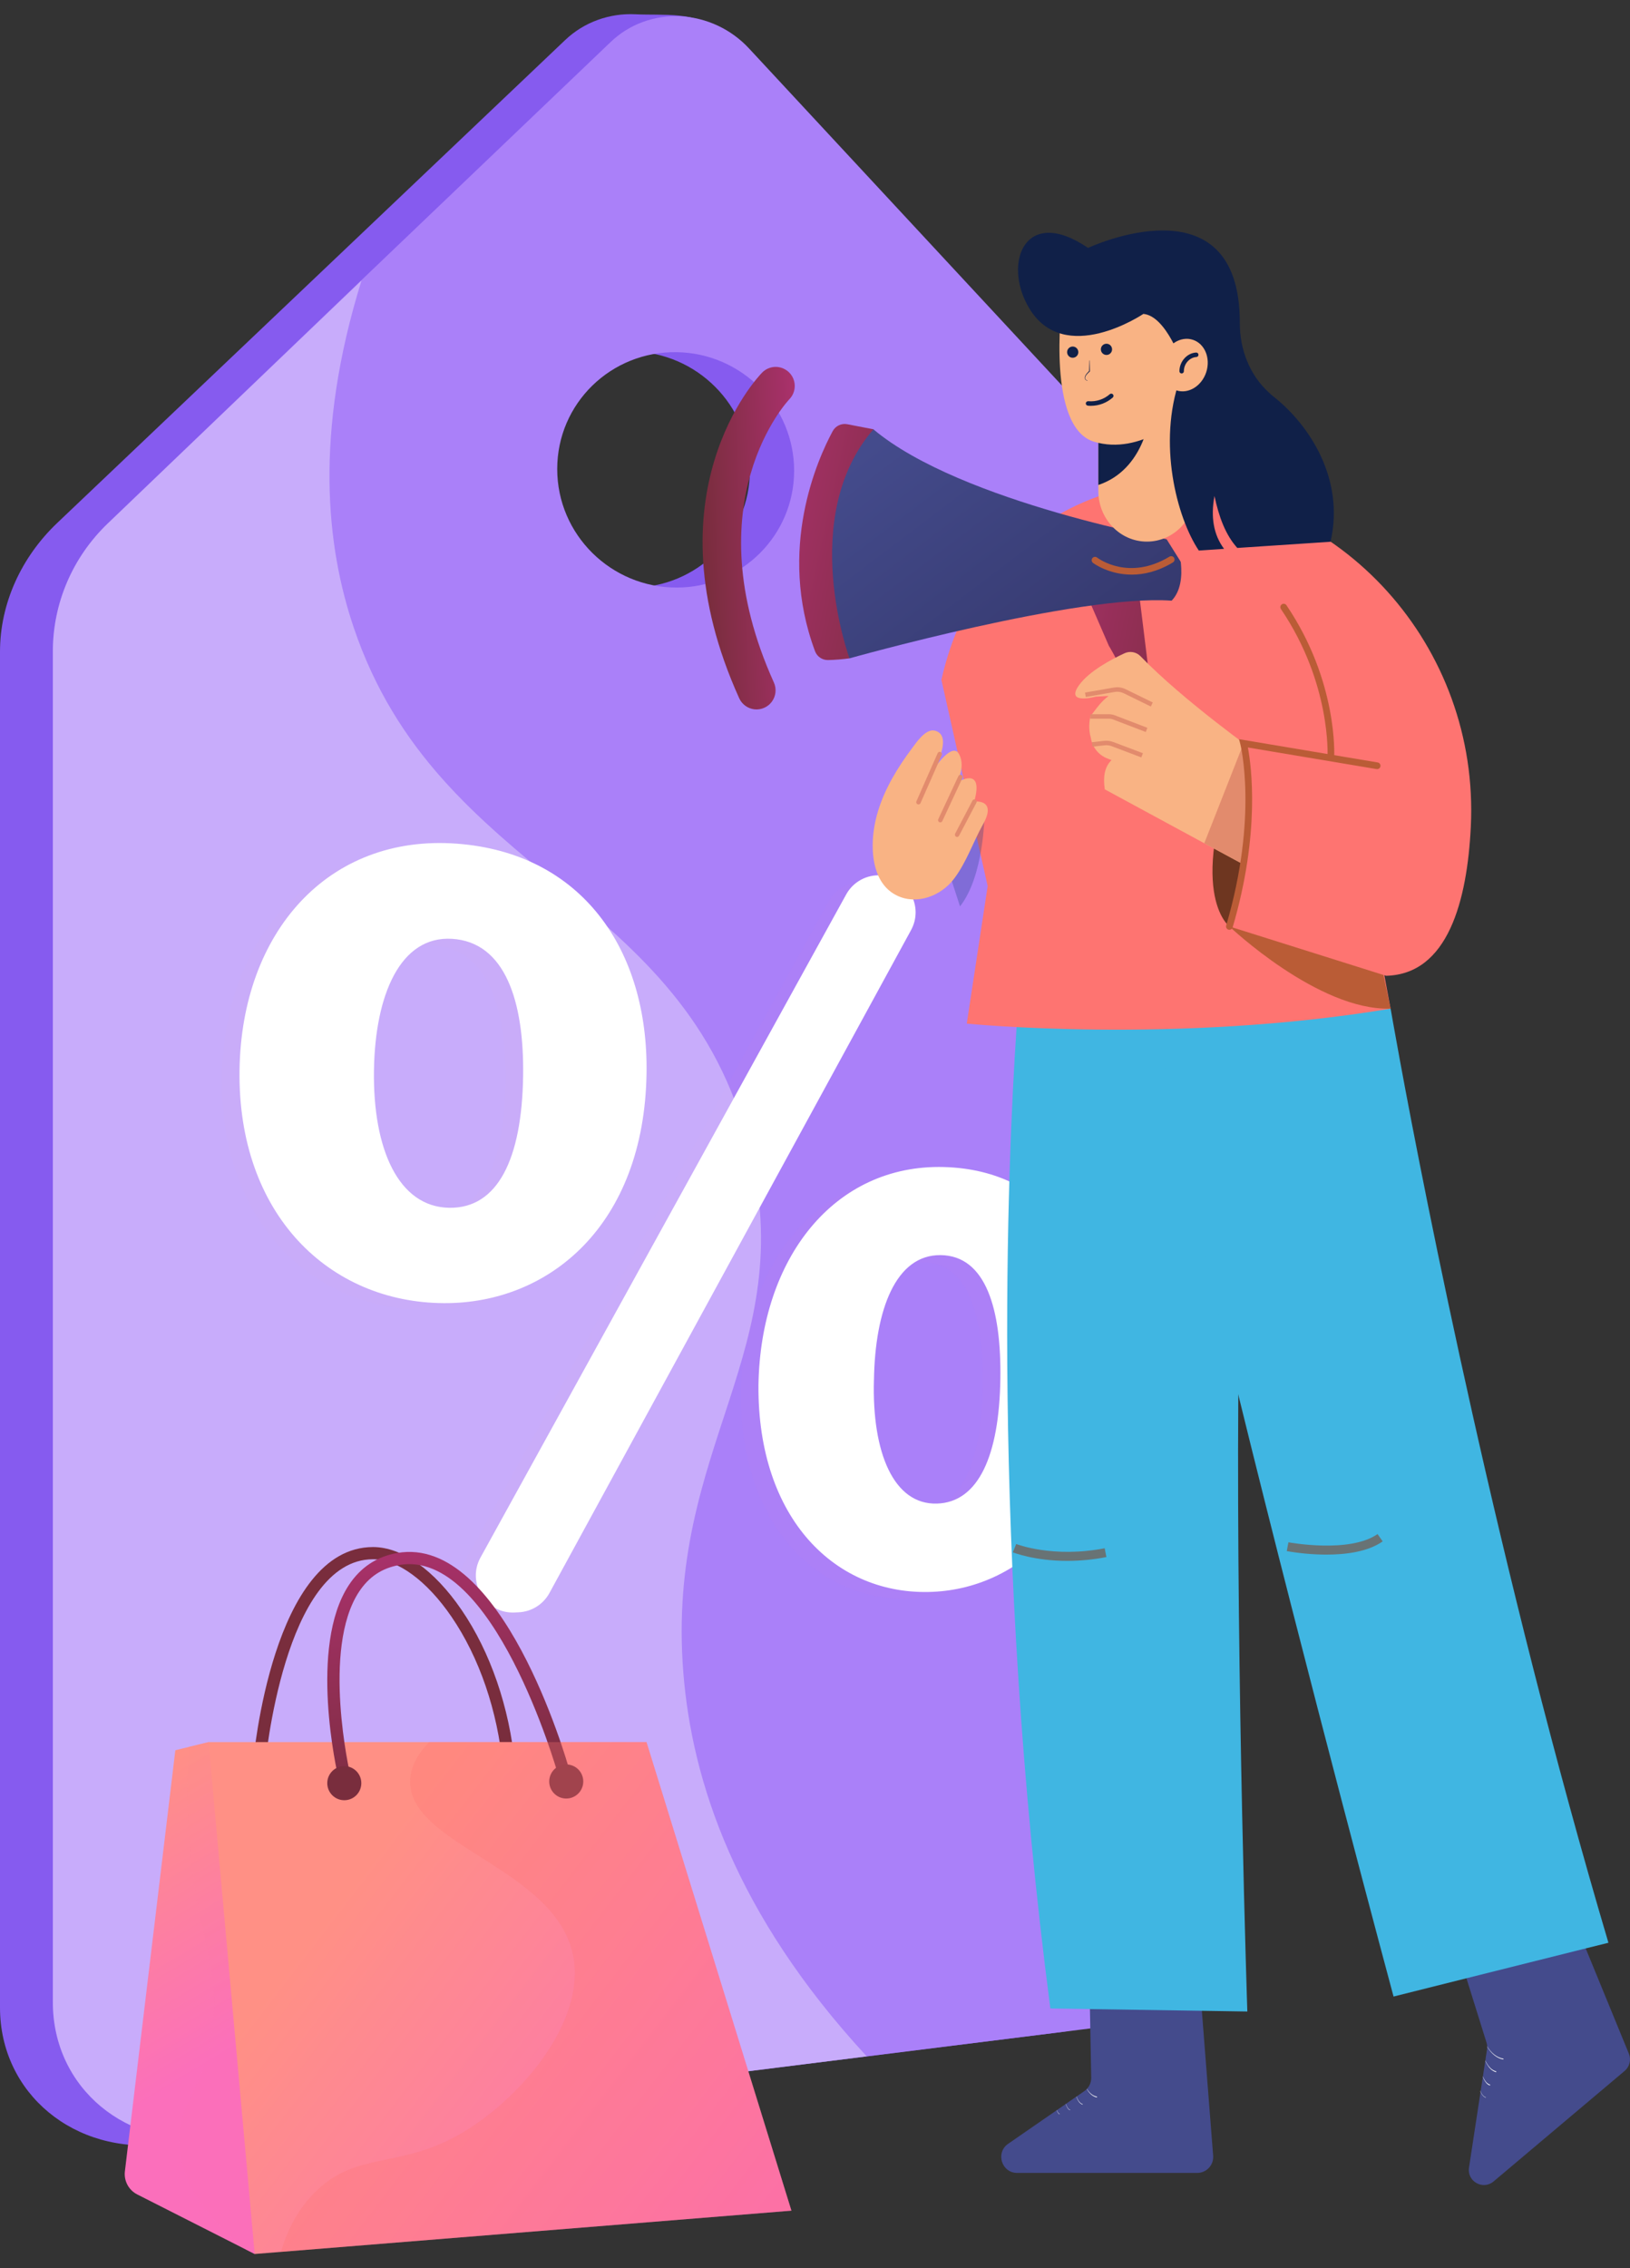 <svg width="115" height="160" viewBox="0 0 115 160" fill="none" xmlns="http://www.w3.org/2000/svg">
<rect x="0" y="0" width="115" height="160" fill="#333333" stroke="none"/>
<g id="object-card-center ">
<g id="disc-card-center">
<path id="Vector" d="M81.245 37.116L50.563 2.155C49.289 0.788 46.687 1.1 44.839 1.007C42.991 0.914 41.195 1.568 39.879 2.82L4.034 36.893C1.503 39.302 0 42.571 0 45.976V141.616C0 147.686 5.276 152.037 11.605 151.246L74.735 143.363C80.131 142.69 84.42 137.626 84.42 132.119V45.274C84.423 42.234 83.292 39.311 81.245 37.116ZM44.571 41.455C39.897 41.467 36.07 37.709 36.07 33.061C36.07 28.414 39.897 24.71 44.571 24.788C49.196 24.866 52.908 28.623 52.908 33.181C52.908 37.74 49.196 41.443 44.571 41.455V41.455Z" fill="#865BEF"/>
<path id="Vector_2" d="M84.14 37.121L52.852 3.425C51.596 2.066 49.861 1.25 48.015 1.15C46.169 1.058 44.4 1.706 43.091 2.956L25.477 19.785L7.624 36.904C5.112 39.305 3.728 42.563 3.728 45.956V141.24C3.728 147.287 8.931 151.605 15.209 150.821L61.18 145.059L77.668 142.996C83.027 142.323 87.271 137.264 87.271 131.778V45.251C87.271 42.221 86.172 39.31 84.14 37.121ZM47.752 24.843C52.343 24.918 56.028 28.662 56.028 33.203C56.028 37.744 52.343 41.436 47.752 41.448C43.113 41.459 39.313 37.716 39.313 33.085C39.313 28.454 43.113 24.765 47.752 24.843Z" fill="#AA80F9"/>
<g id="Group" style="mix-blend-mode:multiply" opacity="0.15">
<path id="Vector_3" style="mix-blend-mode:multiply" opacity="0.15" d="M44.369 76.201C44.207 86.894 37.529 92.449 30.094 92.421C21.993 92.39 15.5 86.171 15.654 75.959C15.801 66.249 21.909 59.331 30.985 60.01C39.792 60.669 44.501 67.475 44.369 76.201ZM25.138 75.996C25.053 81.574 26.876 85.628 30.437 85.694C33.864 85.758 35.572 82.262 35.661 76.41C35.741 71.12 34.385 66.946 30.643 66.721C27.002 66.503 25.218 70.663 25.138 75.996V75.996ZM32.655 110.371L58.455 63.594C58.697 63.156 59.059 62.796 59.498 62.557C59.938 62.319 60.437 62.212 60.935 62.249V62.249C62.828 62.39 63.942 64.442 63.032 66.109L37.518 112.874C37.303 113.269 36.99 113.601 36.608 113.839C36.227 114.077 35.791 114.212 35.343 114.232L35.057 114.245C33.019 114.337 31.669 112.158 32.655 110.371V110.371ZM76.8 97.188C76.651 107.091 70.919 112.509 64.558 112.789C57.717 113.09 52.197 107.627 52.267 98.216C52.402 89.266 57.609 82.614 65.354 82.822C72.891 83.024 76.922 89.106 76.8 97.188V97.188ZM60.414 97.837C60.266 102.987 61.817 106.651 64.858 106.562C67.788 106.476 69.254 103.173 69.334 97.761C69.408 92.868 68.32 89.073 65.121 89.034C61.945 88.996 60.488 92.917 60.414 97.837Z" fill="url(#paint0_linear_318_70)"/>
</g>
<path id="Vector_4" d="M45.615 75.706C45.453 86.398 38.775 91.954 31.34 91.926C23.239 91.895 16.746 85.675 16.9 75.463C17.047 65.753 23.155 58.836 32.231 59.514C41.038 60.171 45.747 66.977 45.615 75.706ZM26.384 75.501C26.299 81.079 28.122 85.133 31.683 85.199C35.11 85.262 36.818 81.766 36.907 75.915C36.987 70.624 35.632 66.451 31.889 66.226C28.248 66.005 26.464 70.167 26.384 75.499V75.501ZM33.899 109.872L59.7 63.096C59.941 62.657 60.303 62.298 60.743 62.059C61.182 61.821 61.681 61.714 62.18 61.751V61.751C64.072 61.893 65.186 63.944 64.276 65.612L38.763 112.376C38.547 112.771 38.234 113.103 37.852 113.341C37.471 113.579 37.035 113.715 36.587 113.734L36.301 113.747C34.265 113.839 32.915 111.66 33.899 109.872ZM78.045 96.691C77.895 106.593 72.163 112.012 65.802 112.291C58.961 112.592 53.442 107.13 53.511 97.719C53.647 88.768 58.853 82.116 66.598 82.324C74.137 82.527 78.168 88.608 78.045 96.691ZM61.658 97.34C61.511 102.49 63.062 106.154 66.102 106.065C69.032 105.979 70.498 102.676 70.578 97.264C70.652 92.371 69.564 88.576 66.365 88.538C63.191 88.498 61.734 92.419 61.66 97.34H61.658Z" fill="white"/>
<g id="Vector_5" style="mix-blend-mode:soft-light" opacity="0.35">
<path d="M61.148 145.057L15.211 150.819C8.932 151.607 3.73 147.29 3.73 141.239V45.955C3.73 42.563 5.113 39.304 7.626 36.904L25.506 19.785C22.123 30.673 23.055 38.623 24.944 44.232C30.919 61.986 48.35 62.927 52.859 80.885C56.5 95.385 46.934 101.986 48.212 118.003C48.82 125.644 51.877 135.018 61.148 145.057Z" fill="white"/>
</g>
</g>
<g id="bag-card-center">
<path id="Vector_6" d="M35.906 125.015C35.799 125.015 35.696 124.975 35.617 124.903C35.538 124.831 35.489 124.732 35.479 124.626C35.102 120.672 33.815 116.915 31.854 114.048C30.119 111.507 28.049 109.992 26.32 109.992H26.314C20.019 110.004 18.704 124.476 18.69 124.622C18.686 124.679 18.671 124.735 18.646 124.786C18.62 124.837 18.584 124.883 18.541 124.92C18.498 124.957 18.447 124.986 18.393 125.003C18.339 125.021 18.281 125.027 18.224 125.022C18.167 125.017 18.112 125.001 18.061 124.974C18.011 124.948 17.966 124.911 17.93 124.867C17.893 124.823 17.866 124.772 17.85 124.717C17.833 124.662 17.828 124.605 17.834 124.548C17.89 123.919 19.235 109.145 26.312 109.131H26.32C28.362 109.131 30.637 110.745 32.562 113.561C34.605 116.547 35.944 120.448 36.334 124.543C36.345 124.656 36.31 124.77 36.237 124.858C36.165 124.946 36.06 125.001 35.947 125.012C35.933 125.015 35.92 125.015 35.906 125.015Z" fill="url(#paint1_linear_318_70)"/>
<path id="Vector_7" d="M9.682 154.799L17.969 159.001L22.989 143.572L14.716 122.889L12.37 123.465L8.811 153.17C8.772 153.498 8.835 153.83 8.99 154.122C9.146 154.413 9.388 154.65 9.682 154.799V154.799Z" fill="url(#paint2_linear_318_70)"/>
<path id="Vector_8" style="mix-blend-mode:multiply" opacity="0.52" d="M22.989 143.572L14.716 122.889L13.333 123.229C13.175 125.456 13.182 127.692 13.355 129.918C13.91 136.96 15.751 138.92 14.86 143.832C14.118 147.917 12.497 148.471 12.639 151.219C12.793 154.212 14.877 156.719 17.357 158.69L17.968 158.999L22.989 143.572Z" fill="url(#paint3_linear_318_70)"/>
<path id="Vector_9" d="M14.716 122.889H45.612L55.837 155.944L17.968 159L14.716 122.889Z" fill="url(#paint4_linear_318_70)"/>
<path id="Vector_10" d="M24.287 125.722C24.191 125.722 24.097 125.689 24.021 125.629C23.945 125.569 23.892 125.485 23.869 125.39C23.782 125.016 21.752 116.158 24.614 111.812C25.434 110.565 26.581 109.805 28.02 109.551C35.419 108.245 39.975 124.158 40.165 124.836C40.196 124.946 40.182 125.064 40.126 125.163C40.071 125.263 39.977 125.336 39.868 125.367C39.758 125.398 39.641 125.384 39.541 125.328C39.442 125.272 39.368 125.179 39.338 125.069C39.293 124.911 34.809 109.225 28.17 110.399C26.954 110.613 26.026 111.23 25.331 112.285C22.671 116.326 24.686 125.105 24.706 125.194C24.721 125.257 24.722 125.323 24.707 125.386C24.693 125.45 24.665 125.509 24.625 125.56C24.584 125.611 24.533 125.652 24.475 125.68C24.416 125.708 24.352 125.722 24.287 125.722V125.722Z" fill="url(#paint5_linear_318_70)"/>
<path id="Vector_11" d="M25.14 126.638C25.609 126.168 25.609 125.407 25.14 124.937C24.671 124.467 23.91 124.467 23.441 124.937C22.972 125.407 22.972 126.168 23.441 126.638C23.91 127.108 24.671 127.108 25.14 126.638Z" fill="url(#paint6_linear_318_70)"/>
<path id="Vector_12" d="M41.119 125.945C41.271 125.298 40.871 124.65 40.226 124.498C39.58 124.345 38.933 124.746 38.781 125.392C38.628 126.039 39.028 126.687 39.674 126.839C40.319 126.992 40.967 126.591 41.119 125.945Z" fill="url(#paint7_linear_318_70)"/>
<g id="Vector_13" style="mix-blend-mode:multiply" opacity="0.3">
<path d="M45.612 122.889H30.285C29.529 123.659 28.993 124.547 28.942 125.542C28.702 130.219 39.438 131.755 40.474 138.165C41.221 142.789 36.624 148.124 32.524 150.501C28.203 153.006 25.275 151.737 22.353 154.517C21.07 155.739 20.287 157.267 19.822 158.85L55.838 155.944L45.612 122.889Z" fill="#FE7471"/>
</g>
</g>
<g id="people-card-center">
<path id="Vector_14" d="M84.703 140.693L85.59 152.067C85.602 152.222 85.582 152.378 85.531 152.525C85.48 152.671 85.4 152.806 85.294 152.92C85.189 153.034 85.061 153.125 84.919 153.187C84.777 153.25 84.623 153.282 84.468 153.282H71.767C70.663 153.282 70.219 151.855 71.127 151.227L76.503 147.51C76.656 147.405 76.78 147.263 76.865 147.097C76.95 146.932 76.992 146.748 76.988 146.562L76.866 140.046C76.863 139.883 76.895 139.722 76.961 139.573C77.026 139.424 77.122 139.291 77.243 139.183C77.365 139.075 77.508 138.995 77.663 138.947C77.818 138.9 77.982 138.886 78.143 138.908L83.732 139.665C83.987 139.699 84.222 139.82 84.399 140.007C84.576 140.195 84.683 140.437 84.703 140.693V140.693Z" fill="#444B8C"/>
<path id="Vector_15" d="M110.857 134.966L114.92 144.867C115.006 145.075 115.023 145.306 114.969 145.525C114.916 145.744 114.794 145.94 114.622 146.086L105.375 153.883C104.625 154.516 103.492 153.88 103.641 152.909L104.913 144.564C104.938 144.404 104.925 144.24 104.877 144.086L102.89 137.721C102.808 137.456 102.832 137.169 102.957 136.922C103.083 136.674 103.3 136.486 103.562 136.396L109.531 134.363C109.787 134.276 110.067 134.29 110.313 134.401C110.559 134.513 110.754 134.715 110.857 134.966V134.966Z" fill="#444B8C"/>
<path id="Vector_16" d="M89.265 68.935C89.081 69.485 88.933 70.046 88.823 70.616C88.59 71.786 88.387 73.279 88.217 75.038C87.661 80.782 87.427 89.315 87.364 98.38C87.231 118.794 88.002 141.895 88.002 141.895L84.793 141.845L76.897 141.725L74.105 141.681C69.876 109.345 71.08 82.037 71.718 72.528C71.737 72.199 71.762 71.896 71.774 71.611C71.907 69.865 71.998 68.935 71.998 68.935H89.265Z" fill="#40B6E2"/>
<path id="Vector_17" d="M113.478 137.045L111.873 137.444L103.459 139.55L98.318 140.839C98.318 140.839 92.228 118.212 87.364 98.38C85.027 88.816 82.968 79.903 82.02 74.494C81.692 72.584 81.496 71.109 81.471 70.198L88.823 70.616L98.111 71.148C98.111 71.148 98.339 72.482 98.782 74.88C100.547 84.44 105.733 110.907 113.478 137.045Z" fill="#40B6E2"/>
<path id="Vector_18" d="M75.297 110.107C73.003 110.107 71.541 109.536 71.459 109.504L71.694 108.916C71.718 108.927 74.296 109.925 77.938 109.216L78.059 109.837C77.149 110.016 76.224 110.106 75.297 110.107V110.107Z" fill="#687375"/>
<path id="Vector_19" d="M93.585 109.665C92.646 109.662 91.709 109.579 90.784 109.417L90.901 108.795C90.945 108.803 95.217 109.595 97.189 108.215L97.551 108.732C96.5 109.469 94.942 109.665 93.585 109.665Z" fill="#687375"/>
<path id="Vector_20" d="M104.928 144.364C105.182 144.777 105.579 145.149 106.072 145.222L106.063 145.278C105.686 145.212 105.366 144.971 105.129 144.679C105.05 144.583 104.979 144.479 104.918 144.37L104.928 144.365V144.364Z" fill="white"/>
<path id="Vector_21" d="M104.796 145.363C104.954 145.686 105.195 146.036 105.565 146.116L105.554 146.172C105.266 146.102 105.06 145.866 104.914 145.622C104.865 145.541 104.822 145.456 104.786 145.369L104.796 145.365V145.363Z" fill="white"/>
<path id="Vector_22" d="M104.624 146.487C104.727 146.717 104.874 146.988 105.134 147.057L105.121 147.113C104.914 147.052 104.786 146.862 104.693 146.68C104.663 146.619 104.636 146.556 104.614 146.492L104.624 146.488V146.487Z" fill="white"/>
<path id="Vector_23" d="M104.438 147.487C104.516 147.672 104.627 147.888 104.833 147.948L104.827 147.97C104.615 147.905 104.504 147.683 104.427 147.491L104.438 147.487V147.487Z" fill="white"/>
<path id="Vector_24" d="M75.947 147.893C76.034 148.104 76.153 148.356 76.386 148.428L76.377 148.463C76.134 148.381 76.019 148.119 75.935 147.896L75.947 147.893V147.893Z" fill="white"/>
<path id="Vector_25" d="M76.687 147.352C76.843 147.612 77.087 147.853 77.396 147.899L77.388 147.955C77.148 147.909 76.949 147.748 76.804 147.558C76.756 147.495 76.714 147.428 76.677 147.358L76.687 147.353V147.352Z" fill="white"/>
<path id="Vector_26" d="M74.562 148.847C74.602 148.95 74.653 149.081 74.763 149.12L74.757 149.142C74.638 149.096 74.589 148.961 74.552 148.851L74.562 148.847Z" fill="white"/>
<path id="Vector_27" d="M75.201 148.416C75.261 148.575 75.334 148.773 75.504 148.838L75.498 148.86C75.32 148.791 75.248 148.586 75.19 148.419L75.201 148.416Z" fill="white"/>
<path id="Vector_28" d="M79.999 34.357C79.999 34.357 69.156 35.728 66.419 47.958L69.682 62.507L68.208 72.207C68.208 72.207 82.947 73.683 98.107 71.152L93.501 46.429L79.999 34.357Z" fill="#FE7471"/>
<path id="Vector_29" d="M86.737 65.353C86.737 65.353 83.474 62.954 87.737 52.437L90.579 62.796L86.737 65.353Z" fill="#6E3620"/>
<path id="Vector_30" d="M61.937 31.683L61.621 30.282L59.775 29.926C59.575 29.887 59.367 29.913 59.182 30.001C58.998 30.088 58.846 30.232 58.749 30.412C57.692 32.366 54.812 38.727 57.502 45.937C57.571 46.122 57.695 46.281 57.857 46.392C58.019 46.504 58.212 46.563 58.409 46.561C58.919 46.551 59.428 46.51 59.933 46.439L61.937 31.683Z" fill="url(#paint8_linear_318_70)"/>
<path id="Vector_31" d="M76.46 41.468L78.232 45.555C78.232 45.555 78.9 46.633 79.003 47.155C79.782 47.424 80.996 46.99 80.996 46.99L80.318 41.49L76.573 41.375L76.46 41.468Z" fill="url(#paint9_linear_318_70)"/>
<path id="Vector_32" d="M82.979 38.167C82.979 38.167 67.808 35.488 61.621 30.285C56.259 36.504 59.935 46.441 59.935 46.441C59.935 46.441 76.066 41.898 82.662 42.373C83.986 40.989 82.979 38.167 82.979 38.167Z" fill="url(#paint10_linear_318_70)"/>
<path id="Vector_33" d="M54.452 49.503C54.596 49.31 54.685 49.082 54.711 48.843C54.737 48.604 54.699 48.363 54.599 48.144C48.849 35.411 55.622 28.235 55.689 28.166C55.813 28.039 55.91 27.89 55.975 27.726C56.041 27.561 56.073 27.386 56.071 27.209C56.068 27.033 56.031 26.858 55.962 26.696C55.892 26.533 55.791 26.386 55.665 26.263C55.538 26.14 55.389 26.043 55.225 25.977C55.061 25.912 54.886 25.879 54.71 25.881C54.533 25.884 54.359 25.921 54.197 25.99C54.035 26.06 53.888 26.161 53.765 26.288C53.429 26.632 45.652 34.865 52.151 49.252C52.247 49.466 52.397 49.651 52.587 49.788C52.776 49.926 52.998 50.011 53.23 50.037C53.463 50.062 53.698 50.026 53.912 49.932C54.127 49.839 54.313 49.691 54.452 49.503V49.503Z" fill="url(#paint11_linear_318_70)"/>
<path id="Vector_34" d="M89.474 61.926L89.152 61.749L84.964 59.484L77.946 55.683C77.82 54.835 77.914 54.114 78.42 53.62L78.072 53.481C77.79 53.362 77.543 53.175 77.351 52.936C77.159 52.698 77.029 52.416 76.973 52.115L76.96 52.039C76.777 51.425 76.866 50.856 76.923 50.539L77.087 50.324C77.498 49.787 77.68 49.515 78.212 49.092L77.316 49.142C77.316 49.142 75.106 49.749 76.135 48.326C76.843 47.339 78.429 46.504 79.332 46.085C79.518 45.997 79.727 45.97 79.929 46.006C80.132 46.042 80.318 46.141 80.462 46.287C83.501 49.444 88.844 53.227 88.844 53.227L88.9 53.998L89.418 61.102L89.474 61.926Z" fill="#F9B384"/>
<path id="Vector_35" d="M81.193 49.839L79.281 48.903C79.082 48.805 78.858 48.773 78.641 48.812L76.605 49.167L76.549 48.855L78.585 48.501C78.868 48.451 79.16 48.492 79.418 48.619L81.33 49.554L81.193 49.839Z" fill="#E28B6D"/>
<path id="Vector_36" d="M80.837 51.636L78.543 50.757C78.442 50.717 78.333 50.697 78.224 50.697H76.92V50.381H78.225C78.373 50.381 78.519 50.408 78.657 50.461L80.951 51.341L80.837 51.636Z" fill="#E28B6D"/>
<path id="Vector_37" d="M80.522 53.429L78.44 52.641C78.275 52.578 78.097 52.556 77.922 52.577L77.07 52.673L77.033 52.359L77.886 52.262C78.112 52.237 78.34 52.265 78.552 52.345L80.634 53.133L80.522 53.429Z" fill="#E28B6D"/>
<path id="Vector_38" d="M89.417 61.104L89.152 61.749L84.964 59.485L87.737 52.438L88.899 54L89.417 61.104Z" fill="#E28B6D"/>
<path id="Vector_39" d="M86.737 65.353C86.737 65.353 93.004 71.309 98.107 71.151L96.633 64.14L86.737 65.353Z" fill="#BA5C36"/>
<path id="Vector_40" d="M79.999 34.357C79.999 34.357 80.771 34.277 82.056 34.321C94.701 34.754 104.387 45.649 103.77 58.304C103.515 63.536 102.158 68.729 97.791 68.833L86.737 65.354C87.78 61.438 88.558 57.378 87.737 52.438L92.87 54.89L79.999 34.357Z" fill="#FE7471"/>
<path id="Vector_41" opacity="0.3" d="M69.456 57.497C69.456 57.497 69.431 61.773 67.732 63.937L66.178 59.154L69.456 57.497Z" fill="#1F3C88"/>
<path id="Vector_42" d="M61.963 57.164C62.449 55.59 63.336 54.139 64.313 52.828C64.623 52.411 65.298 51.385 65.946 51.539C67.262 51.855 65.946 54.172 65.946 54.172C65.946 54.172 67.209 52.275 67.68 53.224C68.151 54.173 67.47 55.227 67.47 55.227C67.47 55.227 69.47 53.909 68.733 56.544C68.733 56.544 70.365 56.334 69.365 58.126C68.651 59.405 68.19 60.831 67.295 62.007C66.394 63.191 64.701 63.856 63.295 63.18C61.642 62.386 61.429 60.266 61.634 58.656C61.7 58.15 61.81 57.651 61.963 57.164Z" fill="#F9B384"/>
<path id="Vector_43" d="M64.799 56.747C64.778 56.747 64.756 56.742 64.736 56.733C64.717 56.725 64.7 56.713 64.685 56.698C64.671 56.683 64.66 56.665 64.652 56.646C64.645 56.626 64.641 56.606 64.642 56.585C64.642 56.564 64.647 56.544 64.655 56.525L66.155 53.127C66.172 53.088 66.204 53.058 66.243 53.043C66.282 53.028 66.325 53.029 66.364 53.046C66.402 53.063 66.432 53.095 66.447 53.134C66.462 53.173 66.461 53.217 66.444 53.255L64.944 56.655C64.931 56.682 64.911 56.706 64.885 56.722C64.859 56.738 64.83 56.747 64.799 56.747V56.747Z" fill="#E28B6D"/>
<path id="Vector_44" d="M66.339 58.012C66.313 58.012 66.287 58.005 66.264 57.993C66.24 57.98 66.221 57.962 66.207 57.939C66.192 57.917 66.184 57.892 66.182 57.865C66.18 57.839 66.185 57.812 66.196 57.788L67.617 54.744C67.635 54.707 67.667 54.678 67.707 54.663C67.746 54.649 67.789 54.651 67.827 54.668C67.846 54.677 67.863 54.689 67.877 54.704C67.891 54.72 67.902 54.738 67.909 54.757C67.916 54.777 67.919 54.797 67.918 54.818C67.917 54.839 67.912 54.859 67.904 54.878L66.482 57.923C66.469 57.95 66.449 57.972 66.424 57.988C66.398 58.004 66.369 58.013 66.339 58.012Z" fill="#E28B6D"/>
<path id="Vector_45" d="M67.526 59.04C67.5 59.04 67.475 59.033 67.452 59.021C67.434 59.012 67.417 58.998 67.404 58.983C67.391 58.967 67.381 58.948 67.375 58.928C67.369 58.908 67.367 58.888 67.368 58.867C67.37 58.846 67.376 58.826 67.386 58.808L68.61 56.475C68.619 56.457 68.632 56.441 68.648 56.428C68.664 56.414 68.683 56.404 68.703 56.398C68.722 56.392 68.743 56.389 68.764 56.391C68.784 56.393 68.805 56.399 68.823 56.409C68.841 56.418 68.858 56.432 68.871 56.448C68.884 56.464 68.894 56.482 68.9 56.502C68.906 56.522 68.909 56.542 68.907 56.563C68.905 56.584 68.899 56.604 68.889 56.622L67.663 58.954C67.65 58.979 67.63 59.001 67.606 59.016C67.582 59.031 67.554 59.039 67.526 59.04V59.04Z" fill="#E28B6D"/>
<path id="Vector_46" d="M79.849 40.535C78.21 40.535 77.133 39.723 77.117 39.71C77.091 39.691 77.07 39.667 77.053 39.64C77.037 39.613 77.026 39.583 77.022 39.552C77.017 39.52 77.019 39.489 77.027 39.458C77.035 39.427 77.049 39.398 77.069 39.373C77.088 39.348 77.112 39.327 77.14 39.312C77.167 39.296 77.198 39.286 77.229 39.283C77.26 39.279 77.292 39.282 77.323 39.291C77.353 39.299 77.381 39.314 77.406 39.334C77.496 39.403 79.64 41 82.509 39.267C82.563 39.234 82.627 39.224 82.688 39.24C82.749 39.255 82.802 39.294 82.834 39.347C82.866 39.401 82.876 39.466 82.861 39.527C82.846 39.588 82.807 39.64 82.753 39.673C81.682 40.32 80.691 40.535 79.849 40.535Z" fill="#BA5C36"/>
<path id="Vector_47" d="M86.737 65.59C86.715 65.59 86.692 65.586 86.67 65.58C86.61 65.562 86.559 65.521 86.529 65.466C86.499 65.41 86.493 65.345 86.51 65.285C88.781 57.583 87.521 52.547 87.508 52.497L87.416 52.143L97.199 53.785C97.26 53.795 97.316 53.83 97.352 53.881C97.389 53.932 97.403 53.996 97.393 54.058C97.383 54.12 97.348 54.175 97.297 54.212C97.246 54.248 97.182 54.263 97.12 54.252L88.041 52.729C88.284 54.018 88.931 58.752 86.965 65.42C86.95 65.469 86.92 65.512 86.879 65.543C86.838 65.573 86.788 65.59 86.737 65.59V65.59Z" fill="#BA5C36"/>
<path id="Vector_48" d="M93.896 53.623H93.882C93.85 53.621 93.82 53.614 93.792 53.6C93.763 53.587 93.738 53.568 93.717 53.544C93.697 53.521 93.681 53.493 93.67 53.464C93.66 53.434 93.656 53.403 93.658 53.371C93.661 53.321 93.923 48.217 90.381 42.976C90.361 42.95 90.346 42.921 90.338 42.889C90.329 42.858 90.327 42.825 90.332 42.792C90.337 42.76 90.349 42.729 90.366 42.701C90.384 42.673 90.407 42.65 90.434 42.631C90.461 42.613 90.492 42.6 90.524 42.594C90.556 42.588 90.589 42.589 90.621 42.597C90.653 42.604 90.683 42.618 90.709 42.638C90.735 42.657 90.757 42.682 90.773 42.711C94.41 48.092 94.133 53.348 94.13 53.401C94.126 53.461 94.1 53.517 94.056 53.558C94.013 53.599 93.956 53.622 93.896 53.623V53.623Z" fill="#BA5C36"/>
<path id="Vector_49" d="M84.341 28.534V34.641C84.341 36.61 82.808 38.206 80.916 38.206C79.024 38.206 77.491 36.61 77.491 34.641V28.534H84.341Z" fill="#F9B384"/>
<path id="Vector_50" d="M81.104 29.348C81.104 29.348 80.749 33.12 77.491 34.211V28.853L81.104 29.348Z" fill="#102048"/>
<path id="Vector_51" d="M74.906 21.575C74.906 21.575 73.843 30.138 77.176 31.156C80.51 32.174 83.555 29.221 83.555 29.221L82.927 22.158L77.999 19.255L74.906 21.575Z" fill="#F9B384"/>
<path id="Vector_52" d="M93.871 38.217L87.295 38.653C86.463 37.736 85.992 36.447 85.684 34.99C85.404 36.489 85.628 37.736 86.36 38.716L84.579 38.837C82.999 36.471 81.673 31.233 83.239 26.754L83.423 25.698C83.423 25.698 82.297 22.288 80.668 22.143C80.668 22.143 75.078 25.92 72.59 21.707C70.732 18.569 72.299 14.445 76.765 17.488C76.765 17.488 87.497 12.445 87.471 22.783C87.465 24.636 88.16 26.457 89.531 27.697C89.648 27.813 89.772 27.921 89.904 28.02C92.312 29.931 94.906 33.741 93.871 38.217Z" fill="#102048"/>
<path id="Vector_53" d="M85.105 26.246C85.422 25.259 84.996 24.239 84.154 23.967C83.311 23.695 82.37 24.274 82.052 25.261C81.735 26.247 82.161 27.268 83.004 27.54C83.847 27.812 84.787 27.232 85.105 26.246Z" fill="#F9B384"/>
<path id="Vector_54" d="M83.368 26.345C83.326 26.345 83.286 26.329 83.256 26.299C83.227 26.27 83.21 26.229 83.21 26.187C83.21 25.505 83.748 24.902 84.385 24.87H84.393C84.435 24.869 84.475 24.884 84.506 24.913C84.536 24.942 84.554 24.982 84.555 25.024C84.556 25.066 84.54 25.106 84.511 25.137C84.482 25.167 84.443 25.185 84.401 25.186C83.978 25.207 83.525 25.614 83.525 26.187C83.525 26.229 83.508 26.269 83.479 26.299C83.449 26.328 83.41 26.345 83.368 26.345Z" fill="#102048"/>
<path id="Vector_55" d="M76.078 24.841C76.078 24.919 76.054 24.996 76.011 25.061C75.968 25.126 75.906 25.177 75.834 25.206C75.761 25.236 75.682 25.244 75.605 25.229C75.529 25.214 75.458 25.176 75.403 25.121C75.348 25.065 75.31 24.995 75.295 24.918C75.28 24.841 75.288 24.762 75.317 24.69C75.347 24.617 75.398 24.556 75.463 24.512C75.528 24.469 75.604 24.445 75.683 24.445C75.787 24.445 75.888 24.487 75.962 24.561C76.036 24.636 76.078 24.736 76.078 24.841V24.841Z" fill="#102048"/>
<path id="Vector_56" d="M78.459 24.643C78.459 24.721 78.436 24.798 78.393 24.863C78.349 24.928 78.288 24.979 78.216 25.009C78.143 25.039 78.064 25.047 77.987 25.031C77.911 25.016 77.84 24.978 77.785 24.923C77.73 24.868 77.692 24.797 77.677 24.72C77.662 24.644 77.669 24.564 77.699 24.492C77.729 24.42 77.78 24.358 77.845 24.314C77.91 24.271 77.986 24.248 78.064 24.248C78.169 24.248 78.27 24.289 78.344 24.363C78.418 24.438 78.459 24.538 78.459 24.643V24.643Z" fill="#102048"/>
<path id="Vector_57" d="M76.963 28.628C76.888 28.63 76.813 28.625 76.739 28.614C76.718 28.611 76.699 28.604 76.681 28.593C76.664 28.582 76.648 28.568 76.636 28.552C76.624 28.535 76.615 28.516 76.611 28.495C76.606 28.475 76.605 28.454 76.609 28.434C76.616 28.393 76.639 28.357 76.672 28.333C76.706 28.308 76.747 28.298 76.788 28.302C77.06 28.326 77.335 28.294 77.594 28.208C77.854 28.123 78.093 27.986 78.299 27.805C78.33 27.778 78.371 27.764 78.413 27.767C78.455 27.77 78.494 27.79 78.521 27.821C78.549 27.853 78.563 27.894 78.56 27.936C78.557 27.978 78.537 28.017 78.506 28.044C78.079 28.42 77.531 28.627 76.963 28.628V28.628Z" fill="#102048"/>
<path id="Vector_58" d="M76.876 25.425L76.895 26.181V26.194C76.766 26.314 76.516 26.525 76.566 26.72C76.582 26.751 76.606 26.777 76.634 26.798C76.662 26.818 76.695 26.832 76.729 26.838L76.724 26.856C76.686 26.851 76.649 26.837 76.618 26.815C76.586 26.793 76.56 26.764 76.541 26.731C76.474 26.523 76.715 26.296 76.849 26.16L76.839 26.181L76.858 25.425H76.876Z" fill="#102048"/>
</g>
</g>
<defs>
<linearGradient id="paint0_linear_318_70" x1="14.938" y1="87.247" x2="76.396" y2="88.475" gradientUnits="userSpaceOnUse">
<stop stop-color="#FF9085"/>
<stop offset="1" stop-color="#FB6FBB"/>
</linearGradient>
<linearGradient id="paint1_linear_318_70" x1="15.817" y1="114.537" x2="19.579" y2="115.932" gradientUnits="userSpaceOnUse">
<stop stop-color="#AB316D"/>
<stop offset="1" stop-color="#792D3D"/>
</linearGradient>
<linearGradient id="paint2_linear_318_70" x1="5.285" y1="127.478" x2="15.781" y2="145.054" gradientUnits="userSpaceOnUse">
<stop stop-color="#FF9085"/>
<stop offset="1" stop-color="#FB6FBB"/>
</linearGradient>
<linearGradient id="paint3_linear_318_70" x1="6.905" y1="126.51" x2="17.4" y2="144.086" gradientUnits="userSpaceOnUse">
<stop stop-color="#FF9085"/>
<stop offset="1" stop-color="#FB6FBB"/>
</linearGradient>
<linearGradient id="paint4_linear_318_70" x1="23.519" y1="134.563" x2="53.038" y2="157.277" gradientUnits="userSpaceOnUse">
<stop stop-color="#FF9085"/>
<stop offset="1" stop-color="#FB6FBB"/>
</linearGradient>
<linearGradient id="paint5_linear_318_70" x1="29.314" y1="108.048" x2="32.33" y2="127.249" gradientUnits="userSpaceOnUse">
<stop stop-color="#AB316D"/>
<stop offset="1" stop-color="#792D3D"/>
</linearGradient>
<linearGradient id="paint6_linear_318_70" x1="22.67" y1="125.185" x2="23.154" y2="125.364" gradientUnits="userSpaceOnUse">
<stop stop-color="#AB316D"/>
<stop offset="1" stop-color="#792D3D"/>
</linearGradient>
<linearGradient id="paint7_linear_318_70" x1="38.323" y1="125.071" x2="38.807" y2="125.25" gradientUnits="userSpaceOnUse">
<stop stop-color="#AB316D"/>
<stop offset="1" stop-color="#792D3D"/>
</linearGradient>
<linearGradient id="paint8_linear_318_70" x1="52.809" y1="37.037" x2="66.739" y2="40.089" gradientUnits="userSpaceOnUse">
<stop stop-color="#AB316D"/>
<stop offset="1" stop-color="#792D3D"/>
</linearGradient>
<linearGradient id="paint9_linear_318_70" x1="72.241" y1="42.959" x2="86.947" y2="46.182" gradientUnits="userSpaceOnUse">
<stop stop-color="#AB316D"/>
<stop offset="1" stop-color="#792D3D"/>
</linearGradient>
<linearGradient id="paint10_linear_318_70" x1="62.812" y1="30.476" x2="89.129" y2="65.164" gradientUnits="userSpaceOnUse">
<stop stop-color="#444B8C"/>
<stop offset="1" stop-color="#26264F"/>
</linearGradient>
<linearGradient id="paint11_linear_318_70" x1="56.728" y1="37.65" x2="49.665" y2="38.002" gradientUnits="userSpaceOnUse">
<stop stop-color="#AB316D"/>
<stop offset="1" stop-color="#792D3D"/>
</linearGradient>
</defs>
</svg>
